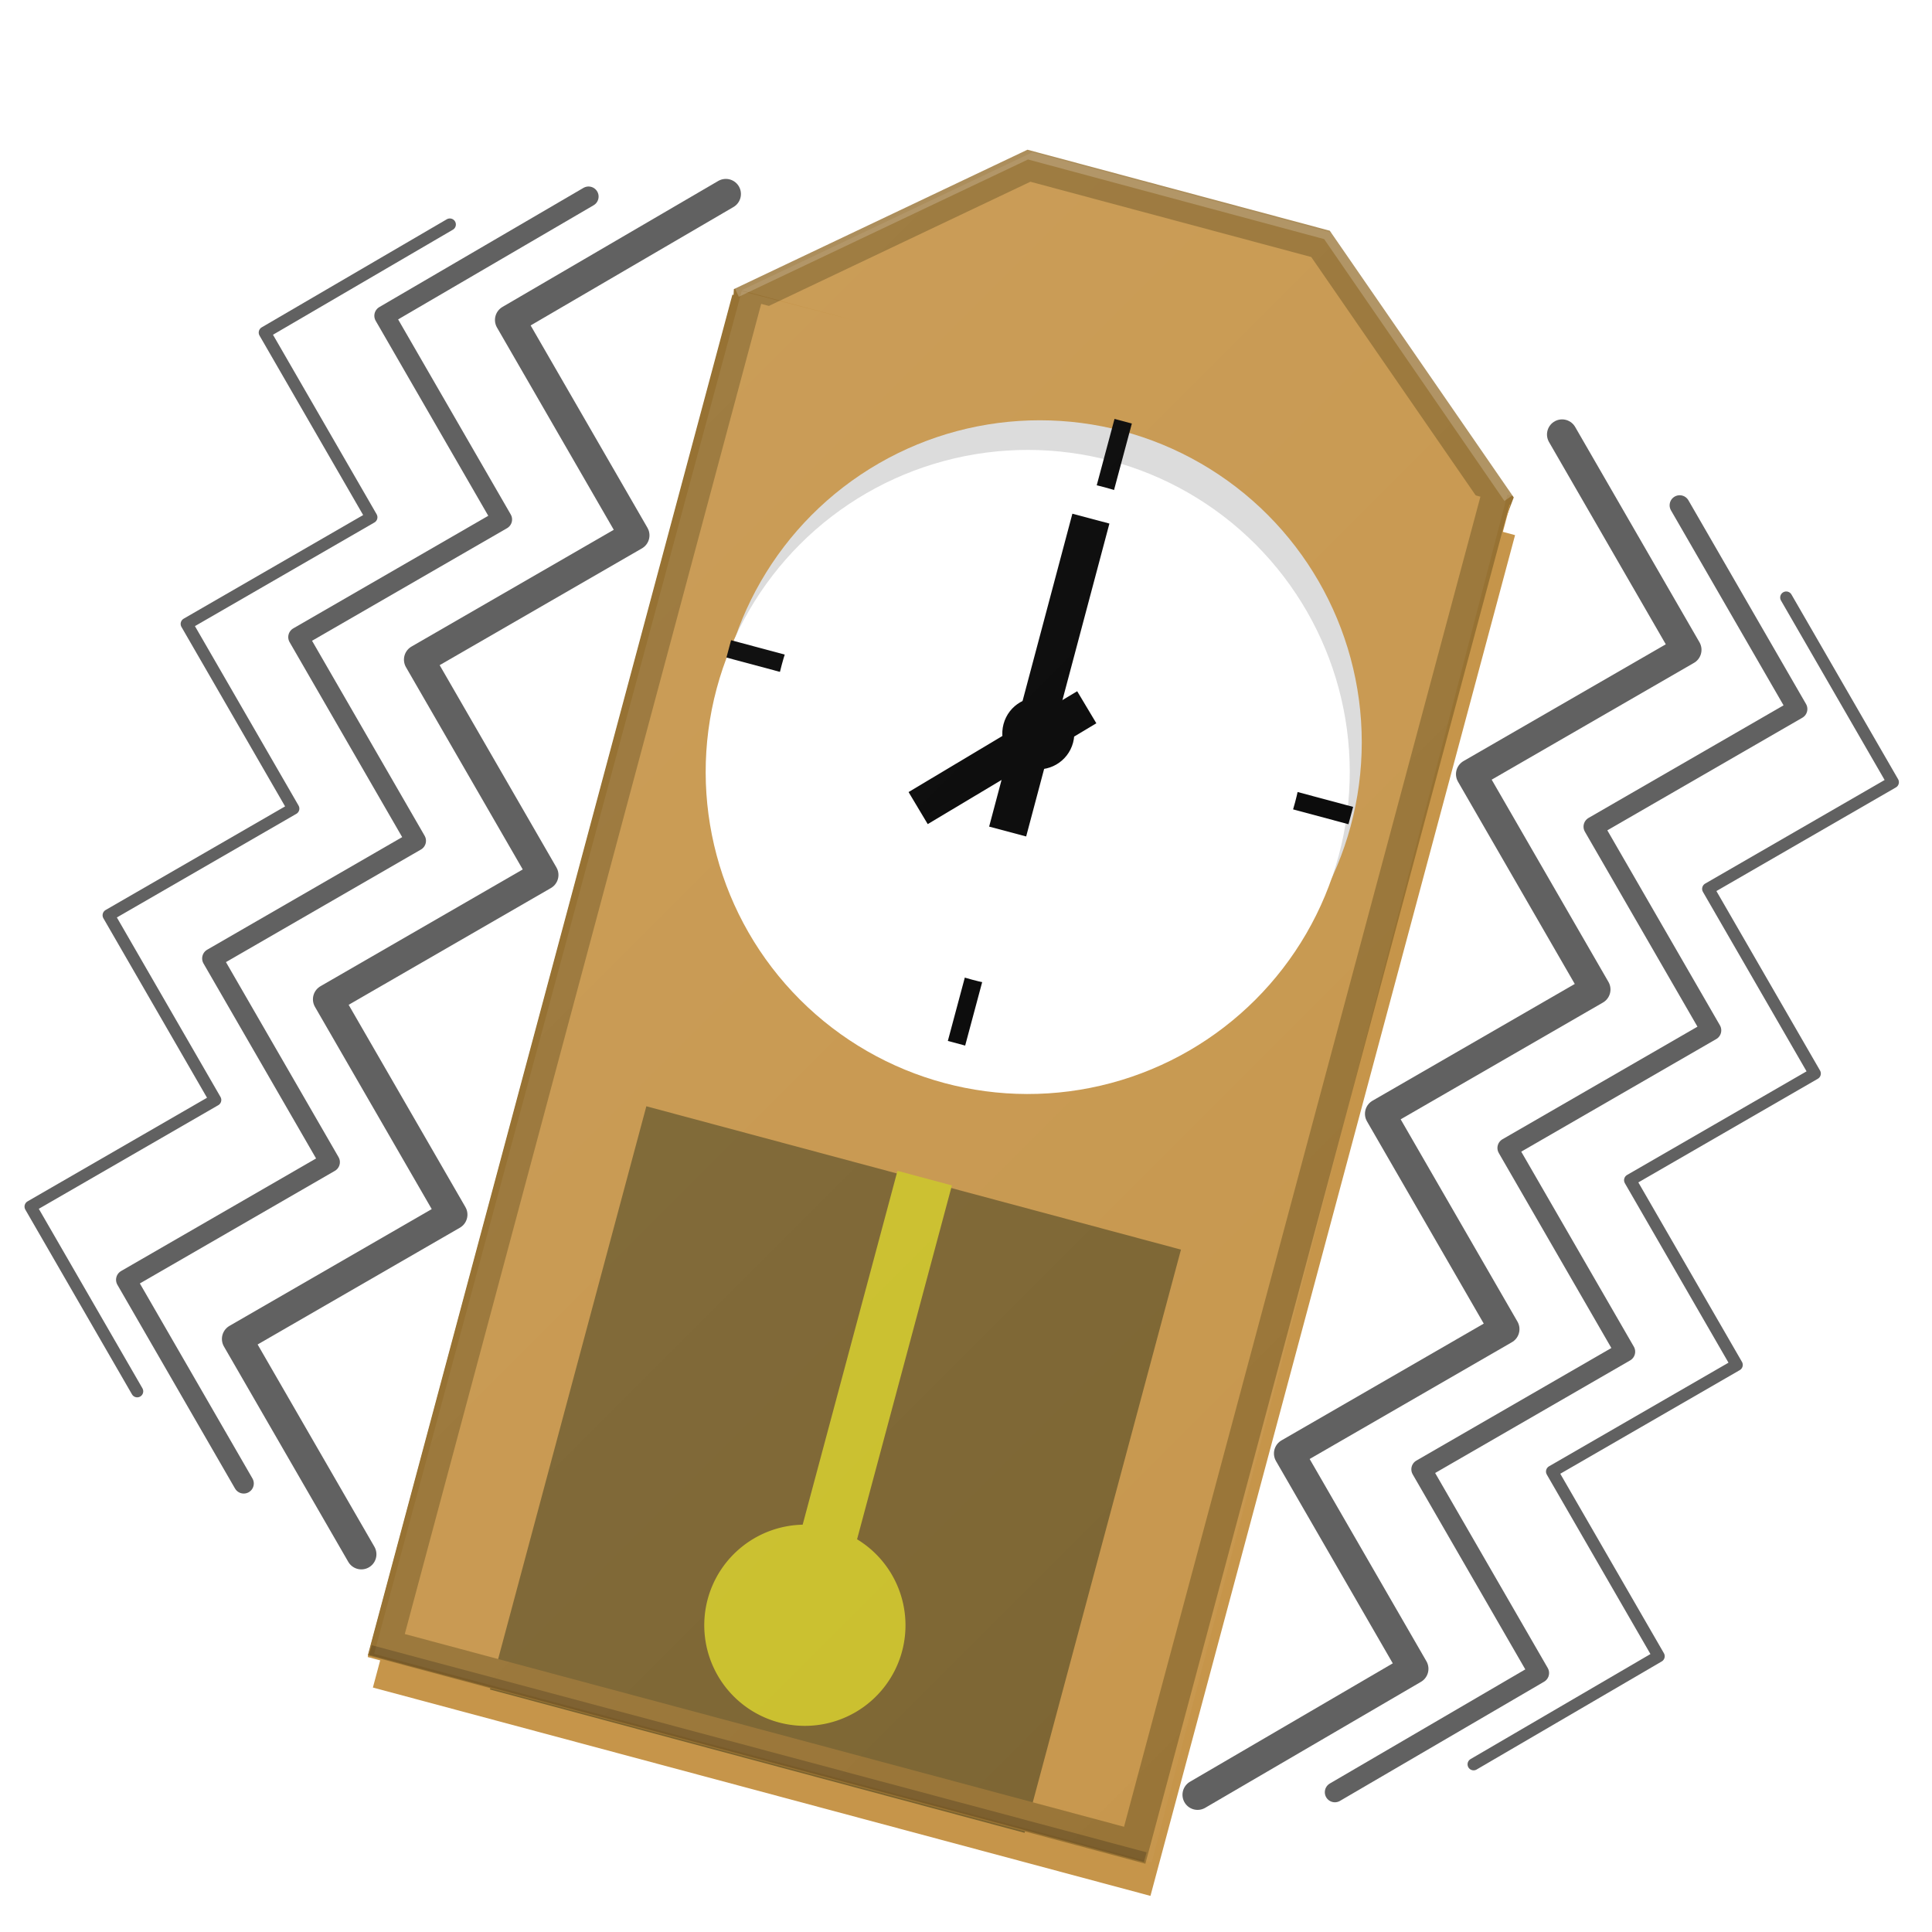 <?xml version="1.0" encoding="UTF-8" standalone="no"?>
<!-- Created with Inkscape (http://www.inkscape.org/) -->

<svg
   xmlns:dc="http://purl.org/dc/elements/1.1/"
   xmlns:cc="http://creativecommons.org/ns#"
   xmlns:rdf="http://www.w3.org/1999/02/22-rdf-syntax-ns#"
   xmlns:svg="http://www.w3.org/2000/svg"
   xmlns="http://www.w3.org/2000/svg"
   xmlns:xlink="http://www.w3.org/1999/xlink"
   xmlns:sodipodi="http://sodipodi.sourceforge.net/DTD/sodipodi-0.dtd"
   xmlns:inkscape="http://www.inkscape.org/namespaces/inkscape"
   width="192"
   height="192"
   viewBox="0 0 192 192"
   id="svg2"
   version="1.1"
   inkscape:version="0.91 r"
   sodipodi:docname="buzzer-icon.svg"
   inkscape:export-filename="/home/jm/Downloads/buzzer-icon-7.png"
   inkscape:export-xdpi="240"
   inkscape:export-ydpi="240">
  <defs
     id="defs4">
    <linearGradient
       inkscape:collect="always"
       id="linearGradient5833">
      <stop
         style="stop-color:#ffffff;stop-opacity:0.102"
         offset="0"
         id="stop5835" />
      <stop
         style="stop-color:#ffffff;stop-opacity:0;"
         offset="1"
         id="stop5837" />
    </linearGradient>
    <clipPath
       clipPathUnits="userSpaceOnUse"
       id="clipPath4210">
      <path
         style="opacity:1;fill:#ff0000;fill-opacity:1;fill-rule:nonzero;stroke:none;stroke-width:4;stroke-linecap:round;stroke-linejoin:round;stroke-miterlimit:4;stroke-dasharray:none;stroke-opacity:1"
         d="m 543.87,533.225 a 72,72 0 0 1 -72,72 72,72 0 0 1 -72,-72 72,72 0 0 1 72,-72 72,72 0 0 1 72,72 z"
         id="path4212"
         inkscape:connector-curvature="0" />
    </clipPath>
    <filter
       style="color-interpolation-filters:sRGB"
       inkscape:label="Colorize"
       id="filter4564">
      <feComposite
         in2="SourceGraphic"
         operator="arithmetic"
         k1="0"
         k2="1"
         result="composite1"
         id="feComposite4566"
         k3="0"
         k4="0" />
      <feColorMatrix
         in="composite1"
         values="1"
         type="saturate"
         result="colormatrix1"
         id="feColorMatrix4568" />
      <feFlood
         flood-opacity="1"
         flood-color="rgb(245,14,14)"
         result="flood1"
         id="feFlood4570" />
      <feBlend
         in="flood1"
         in2="colormatrix1"
         mode="multiply"
         result="blend1"
         id="feBlend4572" />
      <feBlend
         in2="blend1"
         mode="screen"
         result="blend2"
         id="feBlend4574" />
      <feColorMatrix
         in="blend2"
         values="1"
         type="saturate"
         result="colormatrix2"
         id="feColorMatrix4576" />
      <feComposite
         in="colormatrix2"
         in2="SourceGraphic"
         operator="in"
         result="fbSourceGraphic"
         id="feComposite4578" />
      <feColorMatrix
         result="fbSourceGraphicAlpha"
         in="fbSourceGraphic"
         values="0 0 0 -1 0 0 0 0 -1 0 0 0 0 -1 0 0 0 0 1 0"
         id="feColorMatrix4580" />
      <feComposite
         in2="fbSourceGraphic"
         id="feComposite4582"
         operator="arithmetic"
         k1="0"
         k2="1"
         result="composite1"
         in="fbSourceGraphic"
         k3="0"
         k4="0" />
      <feColorMatrix
         id="feColorMatrix4584"
         in="composite1"
         values="1"
         type="saturate"
         result="colormatrix1" />
      <feFlood
         id="feFlood4586"
         flood-opacity="1"
         flood-color="rgb(245,14,14)"
         result="flood1" />
      <feBlend
         in2="colormatrix1"
         id="feBlend4588"
         in="flood1"
         mode="multiply"
         result="blend1" />
      <feBlend
         in2="blend1"
         id="feBlend4590"
         mode="screen"
         result="blend2" />
      <feColorMatrix
         id="feColorMatrix4592"
         in="blend2"
         values="1"
         type="saturate"
         result="colormatrix2" />
      <feComposite
         in2="fbSourceGraphic"
         id="feComposite4594"
         in="colormatrix2"
         operator="in"
         result="composite2" />
    </filter>
    <clipPath
       clipPathUnits="userSpaceOnUse"
       id="clipPath5650">
      <path
         style="opacity:1;fill:#ff0000;fill-opacity:1;fill-rule:nonzero;stroke:none;stroke-width:4;stroke-linecap:round;stroke-linejoin:round;stroke-miterlimit:4;stroke-dasharray:none;stroke-opacity:1"
         d="M 32.164,109.013 A 64.662,65.014 0 0 1 -32.498,174.028 64.662,65.014 0 0 1 -97.16,109.013 64.662,65.014 0 0 1 -32.498,43.999 64.662,65.014 0 0 1 32.164,109.013 Z"
         id="path5652"
         inkscape:connector-curvature="0" />
    </clipPath>
    <clipPath
       clipPathUnits="userSpaceOnUse"
       id="clipPath5658">
      <circle
         style="opacity:1;fill:#000000;fill-opacity:1;fill-rule:nonzero;stroke:none;stroke-width:4;stroke-linecap:round;stroke-linejoin:round;stroke-miterlimit:4;stroke-dasharray:none;stroke-opacity:1"
         id="circle5660"
         cx="472.375"
         cy="532.972"
         r="72" />
    </clipPath>
    <filter
       style="color-interpolation-filters:sRGB;"
       inkscape:label="Colorize"
       id="filter4601">
      <feComposite
         in2="SourceGraphic"
         operator="arithmetic"
         k1="0"
         k2="1"
         result="composite1"
         id="feComposite4603" />
      <feColorMatrix
         in="composite1"
         values="1"
         type="saturate"
         result="colormatrix1"
         id="feColorMatrix4605" />
      <feFlood
         flood-opacity="1"
         flood-color="rgb(186,14,14)"
         result="flood1"
         id="feFlood4607" />
      <feBlend
         in="flood1"
         in2="colormatrix1"
         mode="multiply"
         result="blend1"
         id="feBlend4609" />
      <feBlend
         in2="blend1"
         mode="screen"
         result="blend2"
         id="feBlend4611" />
      <feColorMatrix
         in="blend2"
         values="1"
         type="saturate"
         result="colormatrix2"
         id="feColorMatrix4613" />
      <feComposite
         in="colormatrix2"
         in2="SourceGraphic"
         operator="in"
         k2="1"
         result="composite2"
         id="feComposite4615" />
    </filter>
    <filter
       style="color-interpolation-filters:sRGB;"
       inkscape:label="Drop Shadow"
       id="filter5342">
      <feFlood
         flood-opacity="0.2"
         flood-color="rgb(0,0,0)"
         result="flood"
         id="feFlood5344" />
      <feComposite
         in="flood"
         in2="SourceGraphic"
         operator="in"
         result="composite1"
         id="feComposite5346" />
      <feGaussianBlur
         in="composite1"
         stdDeviation="4"
         result="blur"
         id="feGaussianBlur5348" />
      <feOffset
         dx="0"
         dy="4"
         result="offset"
         id="feOffset5350" />
      <feComposite
         in="SourceGraphic"
         in2="offset"
         operator="over"
         result="composite2"
         id="feComposite5352" />
    </filter>
    <filter
       style="color-interpolation-filters:sRGB;"
       inkscape:label="Drop Shadow"
       id="filter5399">
      <feFlood
         flood-opacity="0.2"
         flood-color="rgb(0,0,0)"
         result="flood"
         id="feFlood5401" />
      <feComposite
         in="flood"
         in2="SourceGraphic"
         operator="in"
         result="composite1"
         id="feComposite5403" />
      <feGaussianBlur
         in="composite1"
         stdDeviation="4"
         result="blur"
         id="feGaussianBlur5405" />
      <feOffset
         dx="0"
         dy="4"
         result="offset"
         id="feOffset5407" />
      <feComposite
         in="SourceGraphic"
         in2="offset"
         operator="over"
         result="composite2"
         id="feComposite5409" />
    </filter>
    <filter
       style="color-interpolation-filters:sRGB;"
       inkscape:label="Drop Shadow"
       id="filter5531">
      <feFlood
         flood-opacity="0.608"
         flood-color="rgb(0,0,0)"
         result="flood"
         id="feFlood5533" />
      <feComposite
         in="flood"
         in2="SourceGraphic"
         operator="out"
         result="composite1"
         id="feComposite5535" />
      <feGaussianBlur
         in="composite1"
         stdDeviation="5"
         result="blur"
         id="feGaussianBlur5537" />
      <feOffset
         dx="0"
         dy="4"
         result="offset"
         id="feOffset5539" />
      <feComposite
         in="offset"
         in2="SourceGraphic"
         operator="atop"
         result="composite2"
         id="feComposite5541" />
    </filter>
    <filter
       style="color-interpolation-filters:sRGB;"
       inkscape:label="Drop Shadow"
       id="filter5570">
      <feFlood
         flood-opacity="0.608"
         flood-color="rgb(0,0,0)"
         result="flood"
         id="feFlood5572" />
      <feComposite
         in="flood"
         in2="SourceGraphic"
         operator="in"
         result="composite1"
         id="feComposite5574" />
      <feGaussianBlur
         in="composite1"
         stdDeviation="2"
         result="blur"
         id="feGaussianBlur5576" />
      <feOffset
         dx="0"
         dy="4"
         result="offset"
         id="feOffset5578" />
      <feComposite
         in="SourceGraphic"
         in2="offset"
         operator="over"
         result="composite2"
         id="feComposite5580" />
    </filter>
    <filter
       style="color-interpolation-filters:sRGB;"
       inkscape:label="Drop Shadow"
       id="filter5639">
      <feFlood
         flood-opacity="0.4"
         flood-color="rgb(0,0,0)"
         result="flood"
         id="feFlood5641" />
      <feComposite
         in="flood"
         in2="SourceGraphic"
         operator="in"
         result="composite1"
         id="feComposite5643" />
      <feGaussianBlur
         in="composite1"
         stdDeviation="2"
         result="blur"
         id="feGaussianBlur5645" />
      <feOffset
         dx="0"
         dy="4"
         result="offset"
         id="feOffset5647" />
      <feComposite
         in="SourceGraphic"
         in2="offset"
         operator="over"
         result="composite2"
         id="feComposite5649" />
    </filter>
    <filter
       style="color-interpolation-filters:sRGB;"
       inkscape:label="Drop Shadow"
       id="filter5775">
      <feFlood
         flood-opacity="0.4"
         flood-color="rgb(0,0,0)"
         result="flood"
         id="feFlood5777" />
      <feComposite
         in="flood"
         in2="SourceGraphic"
         operator="in"
         result="composite1"
         id="feComposite5779" />
      <feGaussianBlur
         in="composite1"
         stdDeviation="0.5"
         result="blur"
         id="feGaussianBlur5781" />
      <feOffset
         dx="0"
         dy="1"
         result="offset"
         id="feOffset5783" />
      <feComposite
         in="SourceGraphic"
         in2="offset"
         operator="over"
         result="composite2"
         id="feComposite5785" />
    </filter>
    <filter
       style="color-interpolation-filters:sRGB;"
       inkscape:label="Drop Shadow"
       id="filter5799">
      <feFlood
         flood-opacity="0.4"
         flood-color="rgb(0,0,0)"
         result="flood"
         id="feFlood5801" />
      <feComposite
         in="flood"
         in2="SourceGraphic"
         operator="in"
         result="composite1"
         id="feComposite5803" />
      <feGaussianBlur
         in="composite1"
         stdDeviation="0.5"
         result="blur"
         id="feGaussianBlur5805" />
      <feOffset
         dx="0"
         dy="1"
         result="offset"
         id="feOffset5807" />
      <feComposite
         in="SourceGraphic"
         in2="offset"
         operator="over"
         result="composite2"
         id="feComposite5809" />
    </filter>
    <linearGradient
       inkscape:collect="always"
       xlink:href="#linearGradient5833"
       id="linearGradient5839"
       x1="0.552"
       y1="860.792"
       x2="192.399"
       y2="1052.638"
       gradientUnits="userSpaceOnUse"
       gradientTransform="translate(0.084,0.642)" />
  </defs>
  <sodipodi:namedview
     id="base"
     pagecolor="#ffffff"
     bordercolor="#666666"
     borderopacity="1.0"
     inkscape:pageopacity="0.0"
     inkscape:pageshadow="2"
     inkscape:zoom="2.56"
     inkscape:cx="211.17604"
     inkscape:cy="134.16397"
     inkscape:document-units="px"
     inkscape:current-layer="layer1"
     showgrid="false"
     units="px"
     inkscape:window-width="1920"
     inkscape:window-height="1064"
     inkscape:window-x="0"
     inkscape:window-y="16"
     inkscape:window-maximized="0"
     showguides="false">
    <inkscape:grid
       type="xygrid"
       id="grid5340" />
  </sodipodi:namedview>
  <g
     inkscape:label="Layer 1"
     inkscape:groupmode="layer"
     id="layer1"
     transform="translate(0,-860.362)">
    <path
       style="fill:#c6954a;fill-opacity:1;fill-rule:evenodd;stroke:none;stroke-width:3;stroke-linecap:butt;stroke-linejoin:miter;stroke-miterlimit:4;stroke-dasharray:none;stroke-opacity:1;filter:url(#filter5399)"
       d="m 102.411,877.185 -26.191,12.438 -2.928,-0.785 -36.234,135.23 77.273,20.705 36.234,-135.23 -2.711,-0.727 -16.465,-23.865 -28.979,-7.766 z"
       id="path4824-4"
       inkscape:connector-curvature="0" />
    <rect
       style="opacity:0;fill:#808080;fill-opacity:1;stroke:none"
       id="rect4747"
       width="123.037"
       height="120.915"
       x="-28.284"
       y="808.057" />
    <path
       style="fill:#c6954a;fill-opacity:1;fill-rule:evenodd;stroke:#977233;stroke-width:3;stroke-linecap:butt;stroke-linejoin:miter;stroke-miterlimit:4;stroke-dasharray:none;stroke-opacity:1"
       d="m 74.377,890.068 27.876,-13.236 28.978,7.765 17.523,25.401 -2.618,6.905 -72.102,-21.088 z"
       id="path4824"
       inkscape:connector-curvature="0"
       sodipodi:nodetypes="ccccccc" />
    <rect
       style="opacity:1;fill:#c6954a;fill-opacity:1;stroke:none"
       id="rect4822"
       width="80"
       height="140"
       x="300.71"
       y="840.489"
       transform="matrix(0.966,0.259,-0.259,0.966,0,0)" />
    <circle
       style="opacity:1;fill:#dadada;fill-opacity:1;fill-rule:nonzero;stroke:none;stroke-width:6;stroke-linecap:round;stroke-linejoin:round;stroke-miterlimit:4;stroke-dasharray:none;stroke-opacity:0.122"
       id="path5338"
       cx="103.331"
       cy="934.129"
       r="32" />
    <circle
       style="opacity:1;fill:#ffffff;fill-opacity:1;stroke:none;filter:url(#filter5342)"
       id="path4749-3"
       cx="95.799"
       cy="931.614"
       r="32"
       transform="matrix(0.966,0.259,-0.259,0.966,251.916,8.464)" />
    <rect
       style="fill:#7a622e;fill-opacity:1;filter:url(#filter5531)"
       id="rect5589-5"
       width="55"
       height="60"
       x="67.799"
       y="973.514"
       transform="matrix(0.966,0.259,-0.259,0.966,251.916,8.464)" />
    <path
       style="fill:#c9be28;fill-opacity:1;filter:url(#filter5639)"
       d="m 89.19,972.719 -9.422,35.164 a 10,10 0 0 0 -9.438,7.404 10,10 0 0 0 7.07,12.248 10,10 0 0 0 12.248,-7.072 10,10 0 0 0 -4.473,-11.129 l 9.424,-35.166 -5.41,-1.449 z"
       id="rect5591-6"
       inkscape:connector-curvature="0" />
    <path
       inkscape:connector-curvature="0"
       id="path3132-1"
       style="fill:none;stroke:#000000;stroke-width:1.783px;stroke-linecap:square"
       d="M 95.287,963.179 111.39,903.083" />
    <use
       id="use4103-2"
       xlink:href="#path3132-1"
       transform="matrix(6.8090083e-7,1,-1,-6.8090083e-7,1036.463,829.791)"
       height="1052.362"
       width="744.094"
       y="0"
       x="0" />
    <ellipse
       cy="874.59"
       cx="341.322"
       id="path2159-6"
       style="fill:#ffffff;fill-rule:evenodd"
       rx="26.404"
       ry="25.334"
       transform="matrix(0.966,0.259,-0.259,0.966,0,0)" />
    <path
       inkscape:connector-curvature="0"
       id="path7995-6"
       style="fill:none;stroke:#000000;stroke-width:0"
       d="m 95.546,931.043 15.57,4.172" />
    <use
       id="use7997-2"
       xlink:href="#path7995-6"
       transform="matrix(-6.8090083e-7,-1,1,6.8090083e-7,-829.799,1036.459)"
       height="1052.362"
       width="744.094"
       y="0"
       x="0" />
    <ellipse
       cy="874.581"
       cx="341.306"
       id="path3145-1"
       style="fill:#000000;fill-rule:evenodd"
       rx="3.576"
       ry="3.576"
       transform="matrix(0.966,0.259,-0.259,0.966,0,0)" />
    <ellipse
       style="opacity:0;fill:#ffffff;fill-rule:evenodd;stroke:#000000;stroke-width:1px;stroke-linecap:butt;stroke-linejoin:miter;stroke-opacity:1"
       id="path3941-8"
       cx="341.372"
       cy="874.007"
       rx="33.764"
       ry="33.234"
       transform="matrix(0.966,0.259,-0.259,0.966,0,0)" />
    <path
       style="fill:none;fill-rule:evenodd;stroke:#977233;stroke-width:3;stroke-linecap:butt;stroke-linejoin:miter;stroke-miterlimit:4;stroke-dasharray:none;stroke-opacity:1"
       d="m 74.235,890.03 -35.846,133.781 74.376,19.929 35.846,-133.781"
       id="path4826"
       inkscape:connector-curvature="0"
       sodipodi:nodetypes="cccc" />
    <path
       style="fill:none;fill-rule:evenodd;stroke:#ffffff;stroke-width:1px;stroke-linecap:butt;stroke-linejoin:miter;stroke-opacity:0.2"
       d="m 73.209,889.401 c 28.906,-13.721 28.906,-13.721 28.906,-13.721 l 29.785,8.008 18.018,26.172"
       id="path5334"
       inkscape:connector-curvature="0" />
    <path
       style="fill:none;fill-rule:evenodd;stroke:#000000;stroke-width:1px;stroke-linecap:butt;stroke-linejoin:miter;stroke-opacity:0.2"
       d="m 36.821,1024.347 76.995,20.578"
       id="path5336"
       inkscape:connector-curvature="0" />
    <rect
       style="opacity:1;fill:#000000;fill-opacity:1;fill-rule:nonzero;stroke:none;stroke-width:6;stroke-linecap:round;stroke-linejoin:round;stroke-miterlimit:4;stroke-dasharray:none;stroke-opacity:0.2;filter:url(#filter5775)"
       id="rect5675"
       width="3.809"
       height="32.19"
       x="337.204"
       y="852.116"
       inkscape:transform-center-x="-1.7165387"
       inkscape:transform-center-y="-5.511001"
       transform="matrix(0.966,0.257,-0.257,0.966,0.084,0.642)" />
    <rect
       style="opacity:1;fill:#000000;fill-opacity:1;fill-rule:nonzero;stroke:none;stroke-width:6;stroke-linecap:round;stroke-linejoin:round;stroke-miterlimit:4;stroke-dasharray:none;stroke-opacity:0.2;filter:url(#filter5799)"
       id="rect5677"
       width="19.531"
       height="3.711"
       x="-404.288"
       y="851.022"
       inkscape:transform-center-x="3.5862766"
       inkscape:transform-center-y="1.8043429"
       transform="matrix(0.858,-0.513,0.513,0.858,0.084,0.642)" />
    <path
       style="opacity:1;fill:url(#linearGradient5839);fill-opacity:1;fill-rule:nonzero;stroke:none;stroke-width:6;stroke-linecap:round;stroke-linejoin:round;stroke-miterlimit:4;stroke-dasharray:none;stroke-opacity:0.2"
       d="m 102.6,875.494 -28.906,13.721 76.709,20.459 -18.018,-26.172 z m -28.893,13.803 -36.527,135.426 77.273,20.705 35.453,-136.303 z"
       id="rect5831"
       inkscape:connector-curvature="0"
       sodipodi:nodetypes="cccccccccc" />
    <path
       style="fill:none;fill-rule:evenodd;stroke:#616161;stroke-width:3;stroke-linecap:round;stroke-linejoin:round;stroke-miterlimit:4;stroke-dasharray:none;stroke-opacity:1"
       d="m 119.014,1038.726 21.444,-12.52 -12.355,-21.4 21.4,-12.356 -12.355,-21.4 21.4,-12.355 -12.355,-21.4 21.4,-12.355 -12.355,-21.4"
       id="path5885"
       inkscape:connector-curvature="0"
       sodipodi:nodetypes="ccccccccc" />
    <path
       style="fill:none;fill-rule:evenodd;stroke:#616161;stroke-width:2;stroke-linecap:round;stroke-linejoin:round;stroke-miterlimit:4;stroke-dasharray:none;stroke-opacity:1"
       d="m 132.659,1038.47 20.287,-11.845 -11.689,-20.245 20.245,-11.689 -11.689,-20.245 20.245,-11.689 -11.689,-20.245 20.245,-11.689 -11.689,-20.245"
       id="path5885-0"
       inkscape:connector-curvature="0"
       sodipodi:nodetypes="ccccccccc" />
    <path
       style="fill:none;fill-rule:evenodd;stroke:#616161;stroke-width:1.2;stroke-linecap:round;stroke-linejoin:round;stroke-miterlimit:4;stroke-dasharray:none;stroke-opacity:1"
       d="m 146.444,1035.696 18.393,-10.739 -10.598,-18.355 18.356,-10.598 -10.598,-18.356 18.356,-10.598 -10.598,-18.355 18.356,-10.598 -10.598,-18.355"
       id="path5885-0-4"
       inkscape:connector-curvature="0"
       sodipodi:nodetypes="ccccccccc" />
    <path
       style="fill:none;fill-rule:evenodd;stroke:#616161;stroke-width:3;stroke-linecap:round;stroke-linejoin:round;stroke-miterlimit:4;stroke-dasharray:none;stroke-opacity:1"
       d="m 72.133,879.641 -21.444,12.52 12.355,21.4 -21.4,12.355 12.355,21.4 -21.4,12.355 12.355,21.4 -21.4,12.355 12.355,21.4"
       id="path5885-8"
       inkscape:connector-curvature="0"
       sodipodi:nodetypes="ccccccccc" />
    <path
       style="fill:none;fill-rule:evenodd;stroke:#616161;stroke-width:2;stroke-linecap:round;stroke-linejoin:round;stroke-miterlimit:4;stroke-dasharray:none;stroke-opacity:1"
       d="m 58.488,879.897 -20.287,11.845 11.689,20.245 -20.245,11.689 11.689,20.245 -20.245,11.689 11.689,20.245 -20.245,11.689 11.689,20.246"
       id="path5885-0-7"
       inkscape:connector-curvature="0"
       sodipodi:nodetypes="ccccccccc" />
    <path
       style="fill:none;fill-rule:evenodd;stroke:#616161;stroke-width:1.2;stroke-linecap:round;stroke-linejoin:round;stroke-miterlimit:4;stroke-dasharray:none;stroke-opacity:1"
       d="m 44.704,882.672 -18.393,10.739 10.598,18.356 -18.356,10.598 10.598,18.355 -18.356,10.598 10.598,18.356 -18.356,10.598 10.598,18.356"
       id="path5885-0-4-1"
       inkscape:connector-curvature="0"
       sodipodi:nodetypes="ccccccccc" />
  </g>
</svg>
